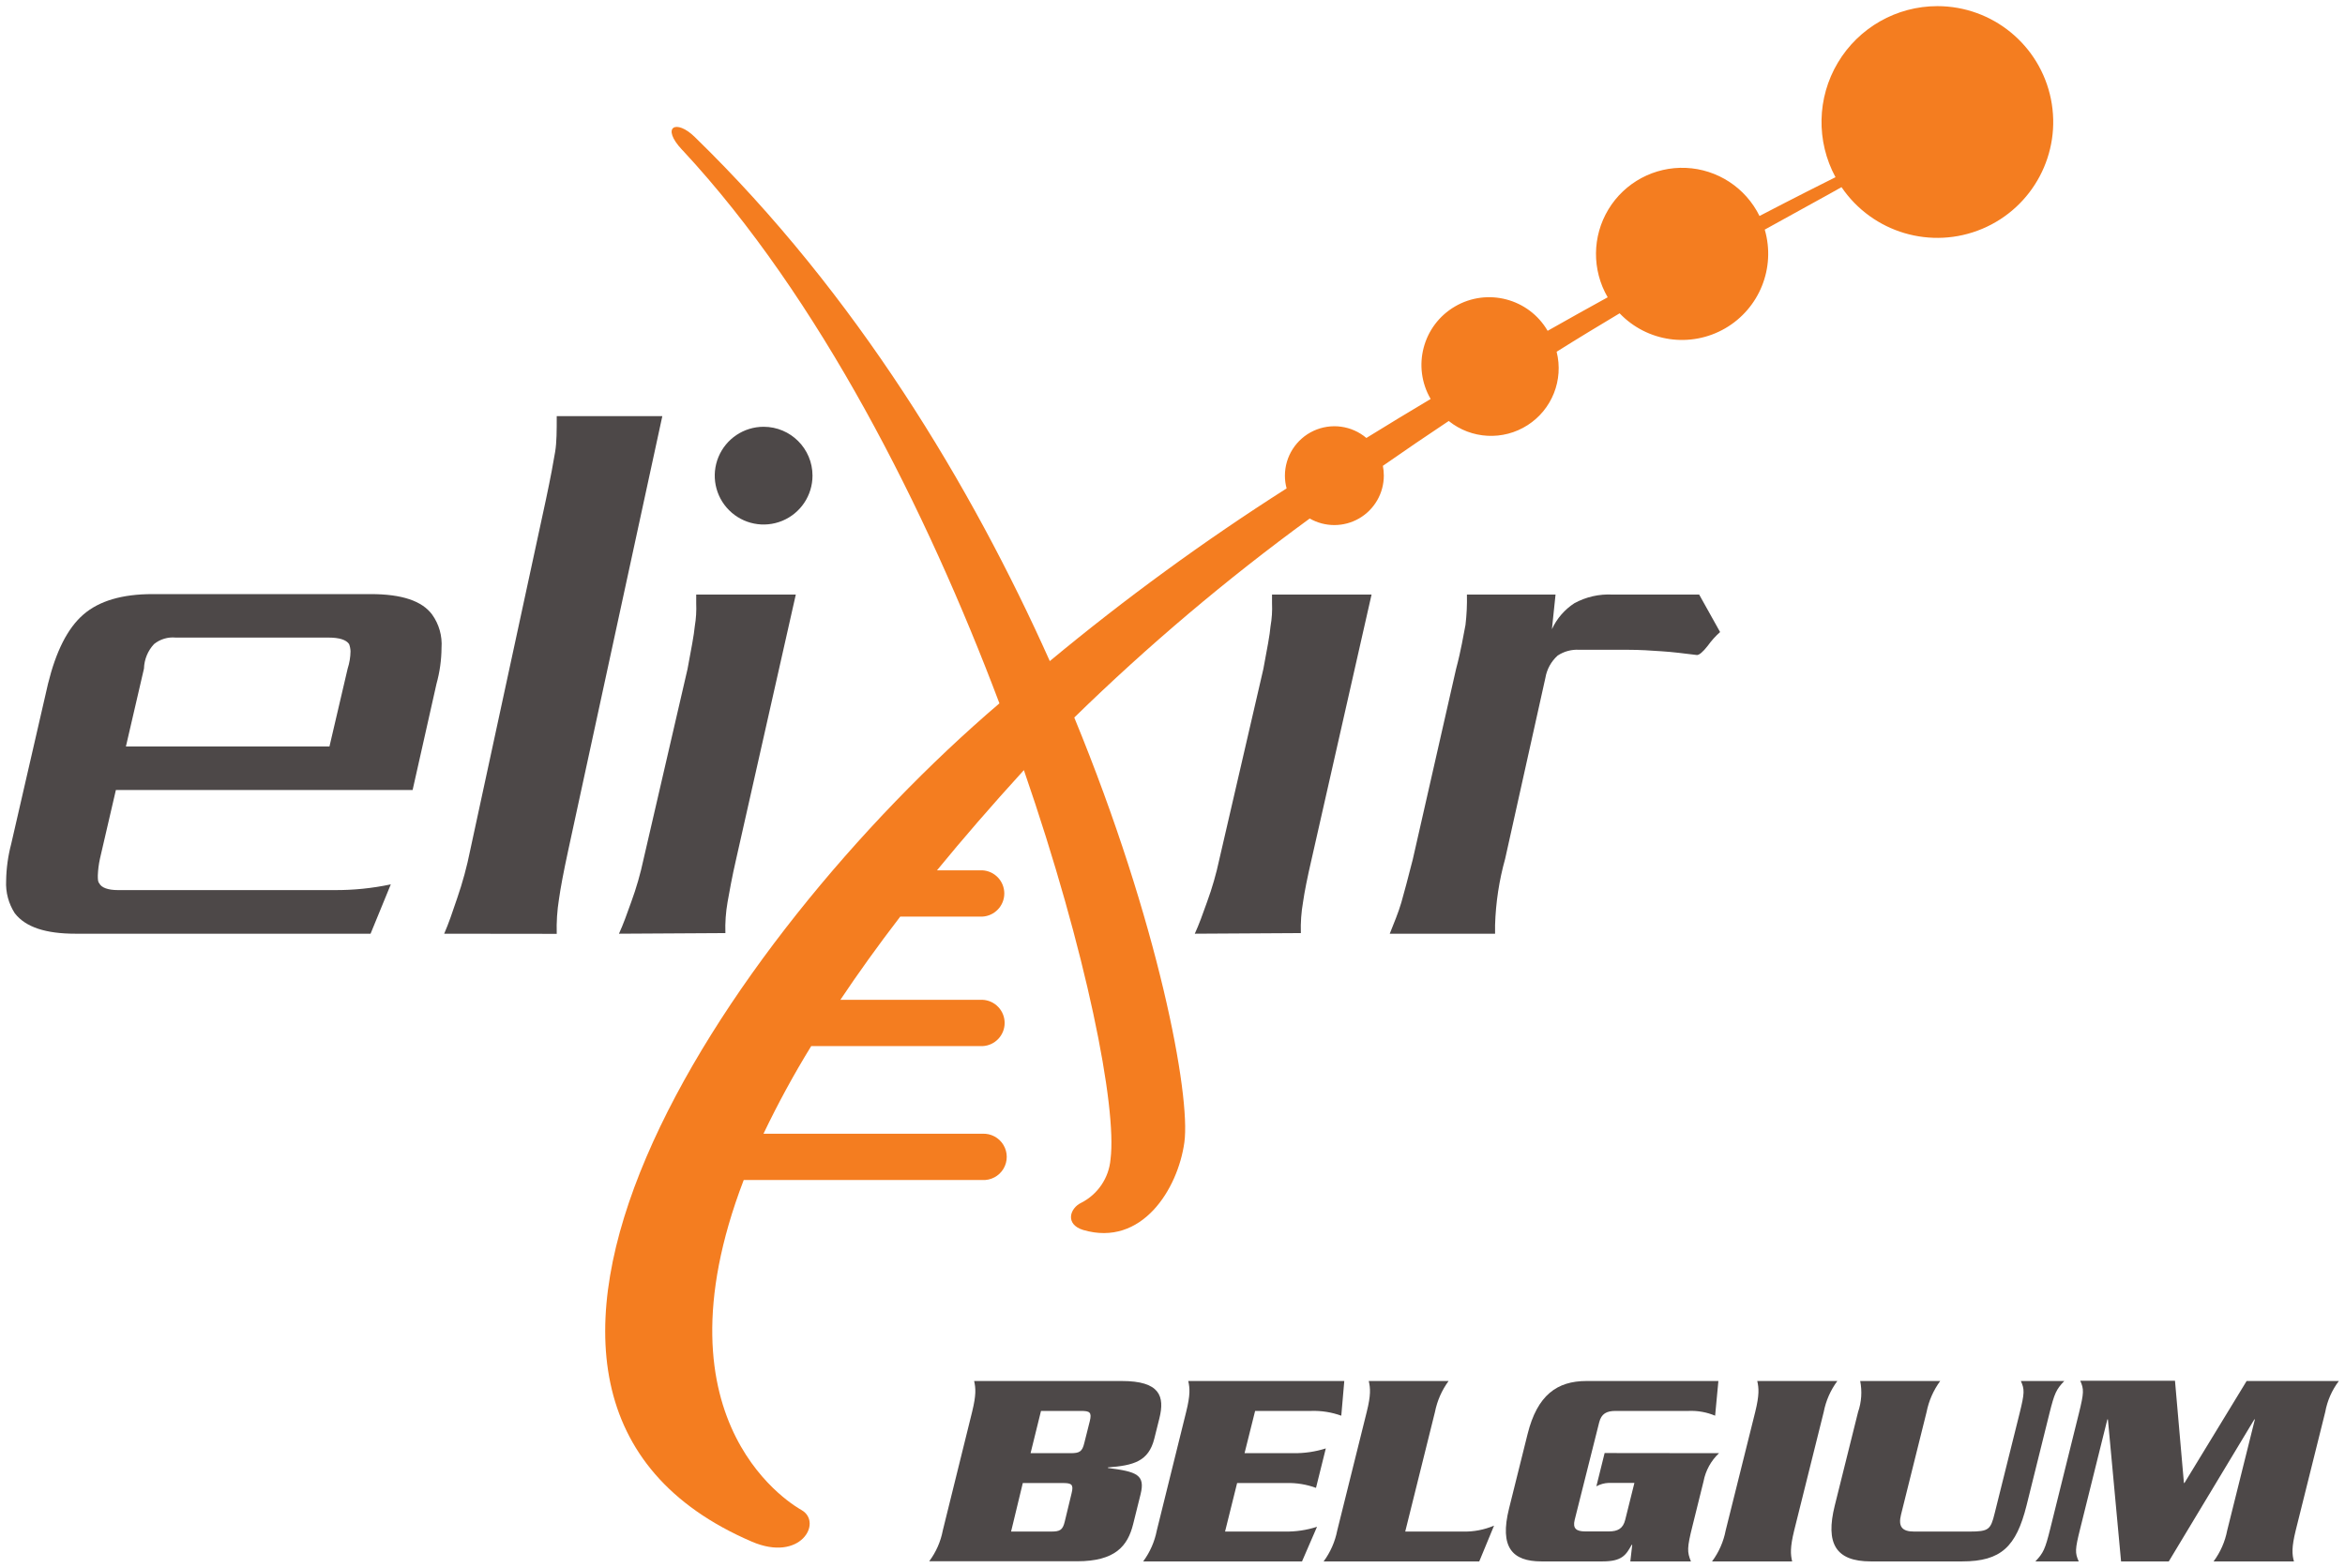 <?xml version="1.0" encoding="UTF-8"?>
<svg width="344px" height="230px" viewBox="0 0 344 230" version="1.1" xmlns="http://www.w3.org/2000/svg" xmlns:xlink="http://www.w3.org/1999/xlink" xmlns:sketch="http://www.bohemiancoding.com/sketch/ns">
    <!-- Generator: Sketch 3.3.2 (12043) - http://www.bohemiancoding.com/sketch -->
    <title>Untitled 2</title>
    <desc>Created with Sketch.</desc>
    <defs></defs>
    <g id="Page-1" stroke="none" stroke-width="1" fill="none" fill-rule="evenodd" sketch:type="MSPage">
        <g id="Nodes" sketch:type="MSLayerGroup">
            <path d="M90.8,137 C91.43,135.62 91.96,134.14 92.6,132.34 C93.346,130.302 93.948,128.213 94.4,126.09 L100.86,98.15 C101.39,95.29 101.81,93.15 101.92,91.9 C102.109,90.78 102.179,89.644 102.13,88.51 L102.13,87.24 L116.74,87.24 L108,126 C107.36,128.76 107,130.87 106.73,132.36 C106.467,133.862 106.36,135.386 106.41,136.91 L90.8,137 Z" id="Shape" fill="#4D4848" sketch:type="MSShapeGroup"></path>
            <path d="M284.2,0.9 C278.209,0.902 272.662,4.057 269.598,9.205 C266.534,14.353 266.406,20.733 269.26,26 C267.57,26.84 263.63,28.82 258.11,31.69 C256.073,27.541 251.933,24.834 247.315,24.633 C242.697,24.431 238.337,26.767 235.946,30.723 C233.555,34.679 233.514,39.625 235.84,43.62 C233,45.18 230.05,46.83 227.03,48.54 C224.269,43.801 218.189,42.199 213.45,44.96 C208.711,47.721 207.109,53.801 209.87,58.54 C206.743,60.4 203.6,62.307 200.44,64.26 C198.282,62.434 195.261,62.026 192.696,63.215 C190.132,64.404 188.491,66.973 188.49,69.8 C188.49,70.428 188.574,71.054 188.74,71.66 C176.64,79.37 165.037,87.833 154,97 C142.52,71.32 125.58,43.13 102,20.18 L101.94,20.12 C99.18,17.4 96.89,18.6 100.06,21.98 L100.19,22.11 C120.19,43.64 135.9,74.79 146.61,103.2 C105.99,137.89 61.2,205.11 110.29,226.2 C117.44,229.28 120.69,223.4 117.62,221.59 C117.07,221.26 95.2,209.44 109.1,173.14 L144.1,173.14 C145.357,173.208 146.549,172.576 147.198,171.498 C147.847,170.419 147.847,169.071 147.198,167.992 C146.549,166.914 145.357,166.282 144.1,166.35 L112,166.35 C114.106,161.943 116.442,157.651 119,153.49 L144.16,153.49 C145.963,153.392 147.376,151.901 147.376,150.095 C147.376,148.289 145.963,146.798 144.16,146.7 L123.28,146.7 C125.88,142.81 128.79,138.75 132.06,134.49 L144.11,134.49 C145.913,134.392 147.326,132.901 147.326,131.095 C147.326,129.289 145.913,127.798 144.11,127.7 L137.45,127.7 C141.25,123.06 145.45,118.21 150.08,113.13 L150.2,113 C159.43,139.72 163.88,162.5 162.91,170.09 C162.678,172.812 161.06,175.223 158.63,176.47 C156.91,177.28 156.21,179.65 158.9,180.47 C167.5,183 172.79,174.47 173.74,167.62 C174.69,160.77 170,135.43 157.59,105.28 C168.392,94.735 179.934,84.976 192.13,76.08 C194.379,77.369 197.143,77.361 199.385,76.06 C201.626,74.759 203.004,72.362 203,69.77 C202.999,69.293 202.953,68.818 202.86,68.35 C206.1,66.09 209.33,63.89 212.52,61.77 C215.844,64.439 220.502,64.686 224.089,62.383 C227.677,60.081 229.392,55.744 228.35,51.61 C231.53,49.61 234.62,47.75 237.59,45.97 C241.618,50.185 248.005,51.101 253.056,48.188 C258.106,45.275 260.512,39.287 258.88,33.69 C264.28,30.69 268.22,28.56 270.14,27.46 C274.691,34.152 283.328,36.708 290.788,33.571 C298.247,30.433 302.461,22.473 300.862,14.54 C299.262,6.607 292.292,0.901 284.2,0.9 L284.2,0.9 Z" id="Shape" fill="#F47D20" sketch:type="MSShapeGroup"></path>
            <path d="M54.36,137 L11.06,137 C6.72,137 3.76,136.05 2.17,134 C1.256,132.586 0.812,130.921 0.9,129.24 C0.927,127.417 1.175,125.603 1.64,123.84 L7.04,100.34 C8.21,95.58 9.9,92.19 12.23,90.17 C14.56,88.15 17.95,87.17 22.39,87.17 L54.39,87.17 C58.95,87.17 61.91,88.17 63.39,90.17 C64.405,91.586 64.893,93.312 64.77,95.05 C64.757,96.838 64.508,98.617 64.03,100.34 L60.53,115.91 L17,115.91 L14.66,126 C14.485,126.803 14.381,127.619 14.35,128.44 C14.35,128.97 14.35,129.39 14.56,129.6 C14.87,130.24 15.83,130.6 17.31,130.6 L49.07,130.6 C51.845,130.617 54.615,130.335 57.33,129.76 L54.36,137 Z M51,98.1 C51.265,97.279 51.407,96.423 51.42,95.56 C51.408,95.198 51.337,94.839 51.21,94.5 C50.78,93.86 49.73,93.55 48.21,93.55 L25.78,93.55 C24.636,93.437 23.494,93.778 22.6,94.5 C21.684,95.479 21.158,96.76 21.12,98.1 L18.47,109.53 L48.33,109.53 L51,98.1 Z" id="Shape" fill="#4D4848" sketch:type="MSShapeGroup"></path>
            <path d="M65.16,137 C65.83,135.46 66.39,133.8 67.07,131.78 C67.86,129.492 68.495,127.154 68.97,124.78 L80.09,73.28 C80.77,70.07 81.21,67.7 81.44,66.28 C81.67,64.86 81.67,63.2 81.67,61.06 L97.16,61.06 L83.35,124.79 C82.683,127.877 82.233,130.253 82,131.92 C81.73,133.606 81.619,135.313 81.67,137.02 L65.16,137 Z" id="Shape" fill="#4D4848" sketch:type="MSShapeGroup"></path>
            <path d="M243.77,95.56 C242.18,95.45 240.6,95.34 238.77,95.34 L231.67,95.34 C230.549,95.272 229.436,95.57 228.5,96.19 C227.546,97.048 226.912,98.204 226.7,99.47 L220.8,126 C219.914,129.175 219.417,132.445 219.32,135.74 L219.32,137 L203.87,137 C204.5,135.41 205.13,133.92 205.56,132.45 C205.99,130.98 206.51,128.95 207.25,126.09 L213.6,98.15 C214.34,95.39 214.66,93.28 214.98,91.69 C215.155,90.213 215.225,88.726 215.19,87.24 L228.19,87.24 L227.66,92.32 C228.374,90.764 229.515,89.443 230.95,88.51 C232.663,87.575 234.602,87.135 236.55,87.24 L249.26,87.24 L252.33,92.74 C251.656,93.336 251.052,94.007 250.53,94.74 C249.79,95.69 249.26,96.11 248.94,96.11 C247.06,95.88 245.36,95.66 243.77,95.56 L243.77,95.56 Z" id="Shape" fill="#4D4848" sketch:type="MSShapeGroup"></path>
            <path d="M175.27,137 C175.9,135.62 176.43,134.14 177.07,132.34 C177.816,130.302 178.418,128.213 178.87,126.09 L185.33,98.15 C185.86,95.29 186.28,93.15 186.38,91.9 C186.578,90.782 186.651,89.645 186.6,88.51 L186.6,87.24 L201.2,87.24 L192.42,126 C191.78,128.76 191.36,130.87 191.15,132.36 C190.887,133.862 190.78,135.386 190.83,136.91 L175.27,137 Z" id="Shape" fill="#4D4848" sketch:type="MSShapeGroup"></path>
            <path d="M119.19,69.79 C119.19,72.69 117.443,75.304 114.764,76.414 C112.085,77.524 109.001,76.911 106.95,74.86 C104.899,72.809 104.286,69.725 105.396,67.046 C106.506,64.367 109.12,62.62 112.02,62.62 C115.98,62.62 119.19,65.83 119.19,69.79 L119.19,69.79 Z" id="Shape" fill="#4D4848" sketch:type="MSShapeGroup"></path>
            <path d="M142.6,207.18 C143.22,204.66 143.14,203.67 142.9,202.63 L164.57,202.63 C170.16,202.63 170.88,204.87 170.08,208.09 L169.33,211.09 C168.49,214.44 166.28,215.02 162.53,215.31 L162.53,215.39 C166.78,215.93 168.02,216.39 167.32,219.24 L166.23,223.62 C165.43,226.85 163.59,229.08 158.01,229.08 L136.31,229.08 C137.315,227.736 137.999,226.179 138.31,224.53 L142.6,207.18 Z M148.32,224.72 L154.2,224.72 C155.48,224.72 155.9,224.51 156.2,223.23 L157.2,219.09 C157.52,217.81 157.2,217.6 155.92,217.6 L150.04,217.6 L148.32,224.72 Z M151.18,213.22 L157.06,213.22 C158.34,213.22 158.76,213.01 159.06,211.73 L159.87,208.51 C160.18,207.22 159.87,207.02 158.58,207.02 L152.71,207.02 L151.18,213.22 Z" id="Shape" fill="#4D4848" sketch:type="MSShapeGroup"></path>
            <path d="M188.48,224.72 C190.081,224.749 191.676,224.513 193.2,224.02 L191,229.1 L167.7,229.1 C168.696,227.751 169.379,226.196 169.7,224.55 L174,207.18 C174.63,204.66 174.55,203.67 174.31,202.63 L197.2,202.63 L196.76,207.72 C195.348,207.21 193.851,206.972 192.35,207.02 L184.12,207.02 L182.57,213.22 L189.77,213.22 C191.371,213.24 192.964,213.004 194.49,212.52 L193.05,218.31 C191.652,217.798 190.169,217.557 188.68,217.6 L181.48,217.6 L179.71,224.72 L188.48,224.72 Z" id="Shape" fill="#4D4848" sketch:type="MSShapeGroup"></path>
            <path d="M214.61,224.72 C216.175,224.76 217.73,224.463 219.17,223.85 L217,229.1 L194.17,229.1 C195.166,227.751 195.849,226.196 196.17,224.55 L200.49,207.18 C201.12,204.66 201.03,203.67 200.79,202.63 L212.5,202.63 C211.508,203.982 210.825,205.535 210.5,207.18 L206.14,224.72 L214.61,224.72 Z" id="Shape" fill="#4D4848" sketch:type="MSShapeGroup"></path>
            <path d="M252.17,213.22 C250.995,214.325 250.2,215.775 249.9,217.36 L248.28,223.89 C247.46,227.16 247.49,227.7 248.05,229.1 L239.16,229.1 L239.44,226.66 L239.36,226.66 C238.52,228.19 237.92,229.1 235.07,229.1 L226.13,229.1 C221.83,229.1 219.95,227.03 221.37,221.33 L224.09,210.41 C225.51,204.7 228.42,202.63 232.72,202.63 L252.08,202.63 L251.6,207.72 C250.374,207.203 249.049,206.964 247.72,207.02 L237,207.02 C235.67,207.02 234.91,207.43 234.59,208.71 L231,223 C230.68,224.28 231.24,224.7 232.56,224.7 L236,224.7 C237.33,224.7 238.09,224.28 238.41,223 L239.76,217.58 L236,217.58 C235.363,217.602 234.739,217.773 234.18,218.08 L235.39,213.2 L252.17,213.22 Z" id="Shape" fill="#4D4848" sketch:type="MSShapeGroup"></path>
            <path d="M251.15,229.1 C252.15,227.753 252.834,226.198 253.15,224.55 L257.48,207.18 C258.1,204.66 258.02,203.67 257.78,202.63 L269.53,202.63 C268.53,203.977 267.846,205.532 267.53,207.18 L263.2,224.55 C262.58,227.08 262.66,228.07 262.9,229.1 L251.15,229.1 Z" id="Shape" fill="#4D4848" sketch:type="MSShapeGroup"></path>
            <path d="M288.93,224.72 C291.74,224.72 292.02,224.43 292.6,222.07 L296.26,207.39 C297,204.39 297.01,203.87 296.45,202.63 L302.82,202.63 C301.64,203.87 301.38,204.41 300.64,207.39 L297.28,220.91 C295.77,226.91 293.58,229.1 287.84,229.1 L274.44,229.1 C269.27,229.1 267.77,226.46 269.15,220.91 L272.57,207.18 C273.075,205.718 273.182,204.147 272.88,202.63 L284.62,202.63 C283.628,203.982 282.945,205.535 282.62,207.18 L278.87,222.24 C278.44,223.97 279,224.72 280.78,224.72 L288.93,224.72 Z" id="Shape" fill="#4D4848" sketch:type="MSShapeGroup"></path>
            <path d="M329.57,202.63 L343.1,202.63 C342.085,203.969 341.4,205.527 341.1,207.18 L336.77,224.55 C336.15,227.08 336.23,228.07 336.51,229.1 L324.72,229.1 C325.72,227.753 326.404,226.198 326.72,224.55 L330.78,208.26 L330.7,208.26 L318.15,229.1 L311.15,229.1 L309.22,208.26 L309.14,208.26 L305.14,224.35 C304.39,227.35 304.38,227.86 304.94,229.1 L298.58,229.1 C299.75,227.86 300.01,227.32 300.75,224.35 L304.97,207.35 C305.71,204.35 305.72,203.83 305.16,202.59 L319.06,202.59 L320.37,217.59 L320.45,217.59 L329.57,202.63 Z" id="Shape" fill="#4D4848" sketch:type="MSShapeGroup"></path>
        </g>
    </g>
</svg>
